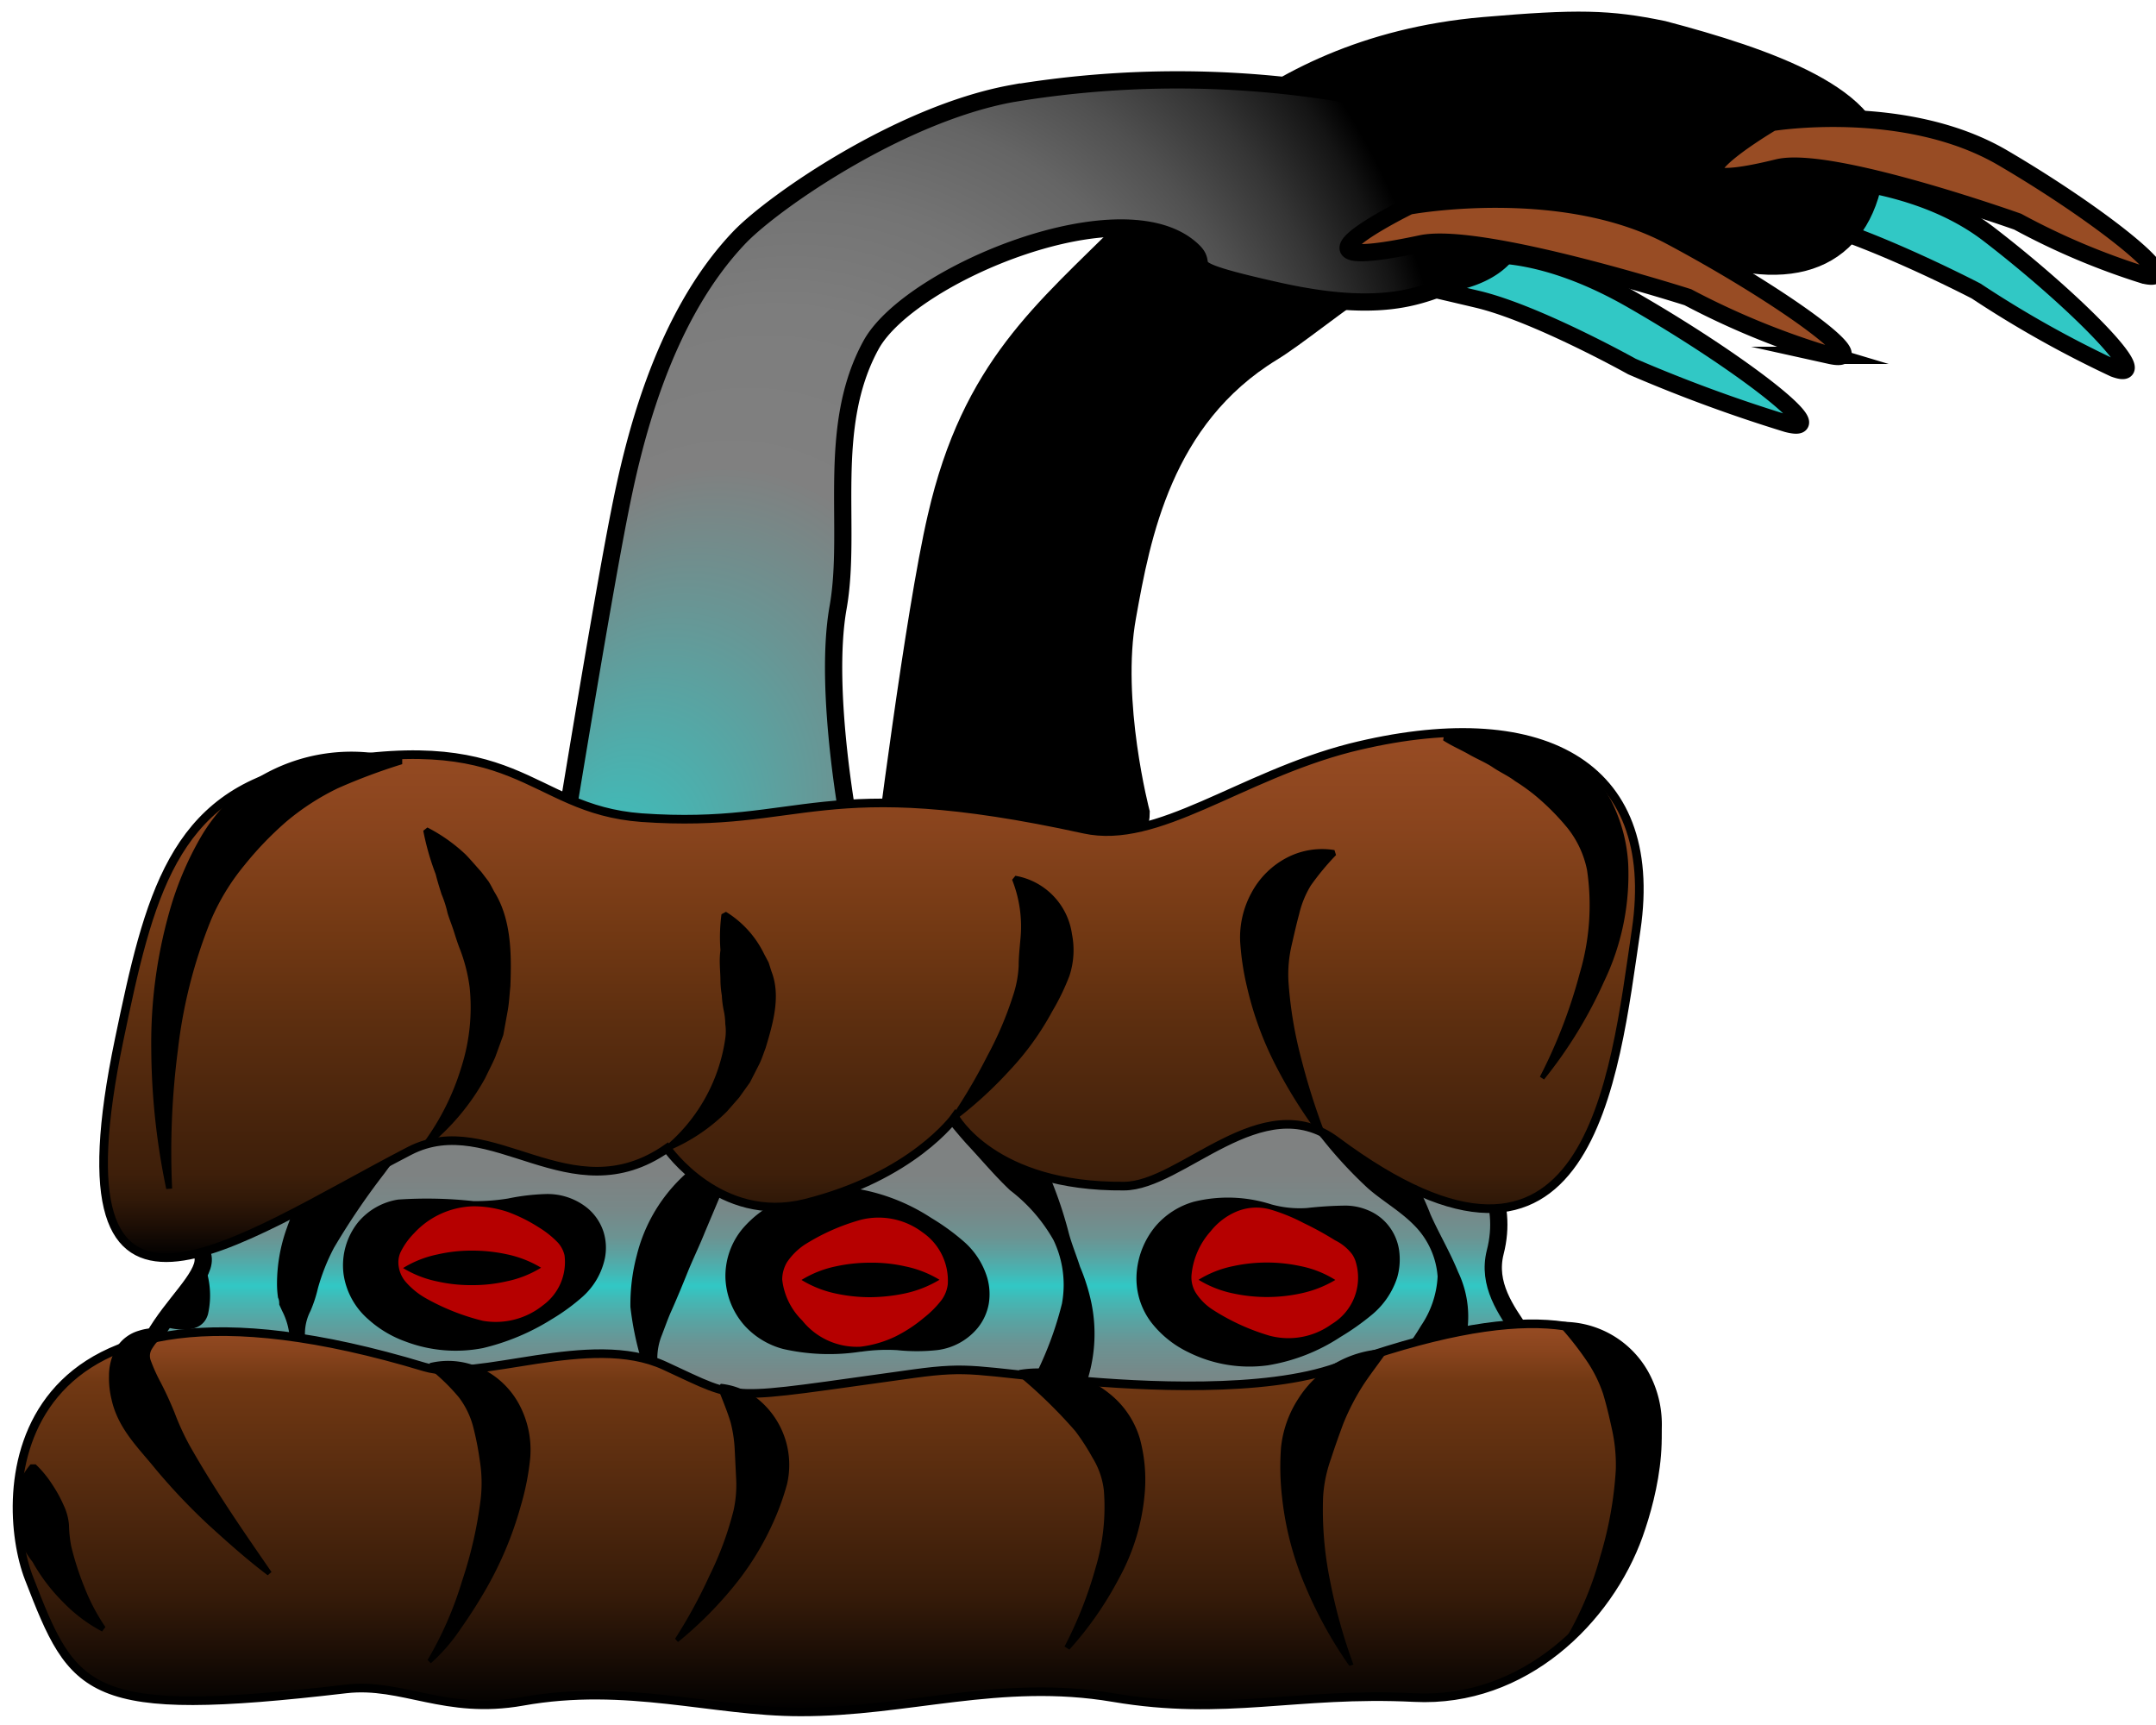 <svg xmlns="http://www.w3.org/2000/svg" xmlns:xlink="http://www.w3.org/1999/xlink" viewBox="0 0 125 100"><defs><style>.cls-1,.cls-3,.cls-4,.cls-5,.cls-6,.cls-7,.cls-8{stroke:#000;stroke-miterlimit:10;}.cls-1{fill:url(#Безымянный_градиент_126);}.cls-2{fill:#b60000;}.cls-3,.cls-8{stroke-width:0.5px;}.cls-3{fill:url(#Безымянный_градиент_60);}.cls-4{fill:#31c8c5;}.cls-5{fill:url(#Безымянный_градиент_6);}.cls-6{fill:#984c24;}.cls-7{fill:url(#Безымянный_градиент_221);}.cls-8{fill:url(#Безымянный_градиент_10);}</style><linearGradient id="Безымянный_градиент_126" x1="48.86" y1="88.26" x2="48.86" y2="62.39" gradientUnits="userSpaceOnUse"><stop offset="0" stop-color="gray"/><stop offset="0.23" stop-color="#7e8282"/><stop offset="0.33" stop-color="#788"/><stop offset="0.4" stop-color="#6b9393"/><stop offset="0.45" stop-color="#59a3a2"/><stop offset="0.5" stop-color="#43b8b5"/><stop offset="0.53" stop-color="#31c8c5"/><stop offset="0.56" stop-color="#45b6b4"/><stop offset="0.6" stop-color="#5ba2a1"/><stop offset="0.64" stop-color="#6c9392"/><stop offset="0.7" stop-color="#788"/><stop offset="0.78" stop-color="#7e8282"/><stop offset="1" stop-color="gray"/></linearGradient><linearGradient id="Безымянный_градиент_60" x1="48.54" y1="99.24" x2="48.54" y2="76.75" gradientUnits="userSpaceOnUse"><stop offset="0"/><stop offset="0.12" stop-color="#160b04"/><stop offset="0.3" stop-color="#361b09"/><stop offset="0.41" stop-color="#42210b"/><stop offset="0.5" stop-color="#4c260d"/><stop offset="0.85" stop-color="#713813"/><stop offset="0.93" stop-color="#89441d"/><stop offset="1" stop-color="#984c24"/></linearGradient><radialGradient id="Безымянный_градиент_6" cx="74.88" cy="22.64" fx="38.588" fy="29.114" r="36.86" gradientTransform="matrix(0.67, -0.7, 0.38, 0.43, 14.46, 64.8)" gradientUnits="userSpaceOnUse"><stop offset="0.09" stop-color="#31c8c5"/><stop offset="0.15" stop-color="#4dafad"/><stop offset="0.2" stop-color="#639a99"/><stop offset="0.27" stop-color="#738b8b"/><stop offset="0.34" stop-color="#7d8383"/><stop offset="0.43" stop-color="gray"/><stop offset="0.64" stop-color="#7e7e7e"/><stop offset="0.73" stop-color="#777"/><stop offset="0.8" stop-color="#6a6a6a"/><stop offset="0.86" stop-color="#585858"/><stop offset="0.91" stop-color="#414141"/><stop offset="0.96" stop-color="#242424"/><stop offset="1" stop-color="#030303"/><stop offset="1"/></radialGradient><radialGradient id="Безымянный_градиент_221" cx="63.76" cy="27.95" fx="85.274" fy="51.101" r="33.85" gradientTransform="matrix(-0.91, 0, 0, 1.07, 111.36, -2.01)" gradientUnits="userSpaceOnUse"><stop offset="0" stop-color="#31c8c5"/><stop offset="0.29" stop-color="#699594"/><stop offset="0.42" stop-color="gray"/><stop offset="0.57" stop-color="#7d7d7d"/><stop offset="0.67" stop-color="#747474"/><stop offset="0.76" stop-color="#656565"/><stop offset="0.83" stop-color="#505050"/><stop offset="0.9" stop-color="#353535"/><stop offset="0.97" stop-color="#141414"/><stop offset="1"/></radialGradient><linearGradient id="Безымянный_градиент_10" x1="50.52" y1="72.9" x2="50.52" y2="42.46" gradientUnits="userSpaceOnUse"><stop offset="0"/><stop offset="0.06" stop-color="#1d0e05"/><stop offset="0.11" stop-color="#311908"/><stop offset="0.16" stop-color="#3e1f0a"/><stop offset="0.21" stop-color="#42210b"/><stop offset="0.43" stop-color="#5a2d0f"/><stop offset="0.61" stop-color="#713813"/><stop offset="0.82" stop-color="#89441d"/><stop offset="1" stop-color="#984c24"/></linearGradient></defs><title>атака 2</title><g id="Слой_8" data-name="Слой 8"><path class="cls-1" d="M74.19,88.26H24.75c-5.62,0-11.14-1.53-15-5.23-4.76-4.59,3.06-8.5,1.92-10.44-2.93-5,5.94-10.2,13.06-10.2H74.19c7.12,0,14,4.36,12.5,10.2-.94,3.71,4.32,6,2.39,8.74C86,85.86,80,88.26,74.19,88.26Z"/><path d="M19.26,82.69a1.22,1.22,0,0,1-1.13.06,2.61,2.61,0,0,1-.87-.56,3.64,3.64,0,0,1-.92-1.52c-.4-1.09.57-2.23.45-3.18A4,4,0,0,0,16.36,76l-.17-.37c0-.12,0-.26-.07-.4a5.55,5.55,0,0,1-.06-.82,9.54,9.54,0,0,1,.57-3.22,11.44,11.44,0,0,1,3.62-5.15,13.22,13.22,0,0,1,5.44-2.77l.15.26c-1.23,1.6-2.46,3-3.55,4.49a41.67,41.67,0,0,0-2.93,4.32,11.85,11.85,0,0,0-.93,2.35A7.67,7.67,0,0,1,18,76a2.89,2.89,0,0,0-.32,1.43c0,1,1.18,1.76,1.26,2.54a6.87,6.87,0,0,1,.13,1.17,2.76,2.76,0,0,0,.16,1.25Z"/><path d="M75.05,63.3a10.51,10.51,0,0,1,3.39,1.45,12,12,0,0,1,2.75,2.37,15.25,15.25,0,0,1,1.75,3.29c.5,1.12,1.11,2.13,1.6,3.33a6,6,0,0,1,.4,4.06,9.62,9.62,0,0,1-1.83,3.54,10.87,10.87,0,0,1-2.93,2.37,10.62,10.62,0,0,1-3.5,1.3l-.17-.25a28.56,28.56,0,0,1,2.08-2.93c.71-.89,1.38-1.75,2-2.56a14.87,14.87,0,0,0,1.8-2.42A5.56,5.56,0,0,0,83.35,74a4.69,4.69,0,0,0-1.39-3c-.81-.82-1.85-1.4-2.68-2.14a25.26,25.26,0,0,1-4.4-5.39Z"/><path d="M41.52,86a8.48,8.48,0,0,1-2.41-1.66,4.55,4.55,0,0,1-1.53-2.46,13.58,13.58,0,0,1-.21-1.62c0-.53-.13-1-.21-1.49a17.79,17.79,0,0,1-.61-3,11.06,11.06,0,0,1,.37-3,9.39,9.39,0,0,1,5.86-6.55l.19.23-2.11,5c-.32.8-.69,1.55-1,2.32s-.64,1.57-1,2.37c-.17.4-.31.8-.48,1.24a3.62,3.62,0,0,0-.27,1.32A2.25,2.25,0,0,0,38.44,80a3.7,3.7,0,0,0,1,.9,5.15,5.15,0,0,1,1.7,2.07,5.9,5.9,0,0,1,.69,3Z"/><path d="M53.88,62.74a19.31,19.31,0,0,1,3.67,1.76,9,9,0,0,1,3,3,23.44,23.44,0,0,1,1.42,4c.18.66.44,1.28.65,1.94a11.29,11.29,0,0,1,.65,2.06,8.92,8.92,0,0,1-.18,4.36,12.6,12.6,0,0,1-4.57,7.08,8.89,8.89,0,0,1-1.88,1.14,4.54,4.54,0,0,1-1.12.33,1.48,1.48,0,0,1-1.21-.26l.14-.27c.53-.07.9-.59,1.29-1s.73-1,1.07-1.51c.66-1,1.28-2.12,1.86-3.19s1.23-2.1,1.72-3.21a19.8,19.8,0,0,0,1.18-3.4,6,6,0,0,0-.49-3.68A9.53,9.53,0,0,0,58.56,69c-.89-.84-1.65-1.76-2.53-2.7-.43-.48-.86-1-1.28-1.52a6.56,6.56,0,0,1-1.1-1.83Z"/><path class="cls-2" d="M27.45,69.78c2.6,0,6.42.21,6.46,2.83s-3.52,4.81-6.12,4.75-6.25-1.41-6.29-4S24.85,69.73,27.45,69.78Z"/><path d="M27.45,69.63a11.89,11.89,0,0,0,2-.15,12.51,12.51,0,0,1,2.19-.26,3.67,3.67,0,0,1,2.45.84,3,3,0,0,1,.9,1.35,3.1,3.1,0,0,1,.08,1.53,4.13,4.13,0,0,1-1.29,2.23A11.78,11.78,0,0,1,32,76.47a13.27,13.27,0,0,1-4,1.68,8.22,8.22,0,0,1-4.49-.38,6.49,6.49,0,0,1-2.16-1.29,4.27,4.27,0,0,1-1.43-2.61,4,4,0,0,1,.83-3,3.79,3.79,0,0,1,2.33-1.33A24.93,24.93,0,0,1,27.45,69.63Zm0,.3A4.84,4.84,0,0,0,24,71.5a4.16,4.16,0,0,0-.79,1.12,1.44,1.44,0,0,0-.09.82,1.74,1.74,0,0,0,.4.87,4.46,4.46,0,0,0,1.15.94A13.09,13.09,0,0,0,28,76.57a4.37,4.37,0,0,0,3.48-.9,3.1,3.1,0,0,0,1.25-2.9,1.65,1.65,0,0,0-.39-.74,5.52,5.52,0,0,0-1.12-.89,9.13,9.13,0,0,0-1.77-.88A6.31,6.31,0,0,0,27.45,69.93Z"/><path class="cls-2" d="M49.91,78.21c2.13-.3,6.16-.73,6.2-3.47s-3.52-5-6.11-5S43.74,71.25,43.7,74,47.44,78.57,49.91,78.21Z"/><path d="M49.89,78.07a6.48,6.48,0,0,0,2-.58,8.27,8.27,0,0,0,1.68-1.1,5.85,5.85,0,0,0,1-1,1.93,1.93,0,0,0,.38-.94,3.39,3.39,0,0,0-1.45-3,4.23,4.23,0,0,0-3.58-.74,12.21,12.21,0,0,0-3.29,1.46,3.76,3.76,0,0,0-1,1,2,2,0,0,0-.28,1,3.94,3.94,0,0,0,1.16,2.38A4.06,4.06,0,0,0,49.89,78.07Zm0,.29a12.05,12.05,0,0,1-4.49-.16,4.63,4.63,0,0,1-2.21-1.33,4.4,4.4,0,0,1-1.13-2.76,4.29,4.29,0,0,1,1-2.89,6.29,6.29,0,0,1,2.12-1.6,8,8,0,0,1,4.6-.69A11.33,11.33,0,0,1,54,70.61a13,13,0,0,1,1.83,1.32,4.51,4.51,0,0,1,1.41,2.15,3.44,3.44,0,0,1,.09,1.48A3.09,3.09,0,0,1,56.67,77a3.62,3.62,0,0,1-2.36,1.27,11,11,0,0,1-2.29,0A10.35,10.35,0,0,0,49.93,78.36Z"/><path class="cls-2" d="M73.67,70c3.43,1,6.17.63,6.21,3.37s-3.52,5-6.12,5-6.26-1.47-6.3-4.21S70.68,69.11,73.67,70Z"/><path d="M73.71,69.82a6.15,6.15,0,0,0,2.06.21A22,22,0,0,1,78,69.89a3.37,3.37,0,0,1,1.27.25,2.93,2.93,0,0,1,1.3,1,3,3,0,0,1,.57,1.55A3.77,3.77,0,0,1,81,74.08a4.66,4.66,0,0,1-1.44,2.12,14.58,14.58,0,0,1-1.85,1.31,10.82,10.82,0,0,1-4.21,1.64,7.92,7.92,0,0,1-4.62-.77,6,6,0,0,1-2.11-1.69,4.21,4.21,0,0,1-.86-3A4.81,4.81,0,0,1,67,71.08a4.56,4.56,0,0,1,2.2-1.41A8.24,8.24,0,0,1,73.71,69.82Zm-.08.29a3,3,0,0,0-1.95.13,3.81,3.81,0,0,0-1.49,1.14,4.4,4.4,0,0,0-1.11,2.55,1.7,1.7,0,0,0,.24,1,3.28,3.28,0,0,0,1,1,12.69,12.69,0,0,0,3.28,1.5,4.27,4.27,0,0,0,3.61-.67,3.14,3.14,0,0,0,1.37-3.68,1.66,1.66,0,0,0-.18-.36,2.76,2.76,0,0,0-1-.82,18.16,18.16,0,0,0-1.82-1A10.45,10.45,0,0,0,73.63,70.11Z"/><path d="M77.42,74.2a6.52,6.52,0,0,1-2,.78,9.3,9.3,0,0,1-3.93,0,6.21,6.21,0,0,1-2-.79,6.12,6.12,0,0,1,2-.79,9.25,9.25,0,0,1,3.92,0A6,6,0,0,1,77.42,74.2Z"/><path d="M54.47,74.19a6.56,6.56,0,0,1-2,.79,10.15,10.15,0,0,1-2,.22,9.42,9.42,0,0,1-2-.21,6.31,6.31,0,0,1-2-.79,6.21,6.21,0,0,1,2-.79,9.33,9.33,0,0,1,2-.21,8.65,8.65,0,0,1,2,.21A6.23,6.23,0,0,1,54.47,74.19Z"/><path d="M31.37,73.49a6.12,6.12,0,0,1-2,.79,8.66,8.66,0,0,1-2,.22,8.77,8.77,0,0,1-2-.21,6.18,6.18,0,0,1-2-.78,6.12,6.12,0,0,1,2-.79,8.66,8.66,0,0,1,2-.22,9.33,9.33,0,0,1,2,.21A6.32,6.32,0,0,1,31.37,73.49Z"/><path d="M11.71,73a4.92,4.92,0,0,1,.35,3.18c-.44,1.56-2.87.62-2.87.62Z"/><path class="cls-3" d="M82,98.41c-6.9-.34-10.91,1.11-17.46,0s-11.92.85-18.15.83c-5.08,0-10.06-1.69-16.1-.61-4.5.8-6.95-1.1-10.24-.72C5,99.67,4.28,98.2,1.68,91.49-.12,86.85-.21,71.75,24.62,79.25c3.07.93,9.59-2.07,13.91-.08,4.63,2.13,3.25,2,14.47.46,3.3-.45,3.52-.14,9.35.39,3.78.34,11,.75,15.2-.77C99.31,71.34,96.7,84.24,95,89,93.25,93.89,88.38,98.73,82,98.41Z"/><path d="M24.79,96.23a20.73,20.73,0,0,0,2-4.58,24.24,24.24,0,0,0,1.08-4.75,8.22,8.22,0,0,0-.06-2.28,17.17,17.17,0,0,0-.38-1.92A4.84,4.84,0,0,0,26.6,81a11.41,11.41,0,0,0-1.75-1.69l.07-.29a4.48,4.48,0,0,1,2.91.27,4.86,4.86,0,0,1,2.33,2.24,5.6,5.6,0,0,1,.58,3,15,15,0,0,1-.55,2.78,20.82,20.82,0,0,1-2.07,4.91c-.44.76-.91,1.49-1.41,2.2a10.48,10.48,0,0,1-1.73,2Z"/><path d="M90.78,95a19.53,19.53,0,0,0,2-4.78,21.8,21.8,0,0,0,.9-5,9.48,9.48,0,0,0-.22-2.35c-.16-.74-.32-1.42-.52-2.08A7.79,7.79,0,0,0,92,78.9a18.45,18.45,0,0,0-1.57-2l.12-.27a5.65,5.65,0,0,1,5.07,3,6.3,6.3,0,0,1,.73,3A17,17,0,0,1,96,85.58a19.85,19.85,0,0,1-1.88,5.21c-.43.8-.9,1.58-1.4,2.33A11.11,11.11,0,0,1,91,95.22Z"/><path d="M78.23,96.57A24.54,24.54,0,0,1,75.7,92a18,18,0,0,1-1.37-5.21,15.19,15.19,0,0,1-.06-2.87,6.4,6.4,0,0,1,1-2.83,6.19,6.19,0,0,1,4.92-2.88l.14.27c-.55.78-1.06,1.42-1.46,2.08a13.5,13.5,0,0,0-1,2c-.24.65-.47,1.29-.7,2a8,8,0,0,0-.46,2.22,20.56,20.56,0,0,0,.4,4.84,31.33,31.33,0,0,0,1.36,4.88Z"/><path d="M5.92,94.58a9,9,0,0,1-2.27-1.71,10.59,10.59,0,0,1-1.76-2.32A5.4,5.4,0,0,1,.77,87.83a4.26,4.26,0,0,1,1-2.94h.3a6.35,6.35,0,0,1,1,1.23,7.56,7.56,0,0,1,.62,1.14A3.28,3.28,0,0,1,4,88.41a7.23,7.23,0,0,0,.13,1.23A16.65,16.65,0,0,0,4.89,92a11.45,11.45,0,0,0,1.22,2.32Z"/><path d="M15.52,91.32c-1.19-.9-2.3-1.89-3.41-2.9A35.8,35.8,0,0,1,9,85.14c-.95-1.18-2.15-2.3-2.53-4a5.23,5.23,0,0,1-.15-1.4,3.25,3.25,0,0,1,.42-1.6,2.28,2.28,0,0,1,1.32-1A3,3,0,0,1,8.79,77a3.25,3.25,0,0,1,.65.15l.05.29c-.16.15-.29.29-.43.4a3.48,3.48,0,0,0-.27.39.76.76,0,0,0-.06.61,9.83,9.83,0,0,0,.59,1.31c.27.52.54,1.1.8,1.74a14.68,14.68,0,0,0,.87,1.9c.7,1.24,1.47,2.47,2.27,3.69s1.64,2.43,2.48,3.65Z"/><path d="M61.72,95.45a23.58,23.58,0,0,0,1.79-4.53A12.29,12.29,0,0,0,64,86.41a4.56,4.56,0,0,0-.65-1.89,13.11,13.11,0,0,0-1-1.55A28.19,28.19,0,0,0,59,79.71l.09-.29a6.62,6.62,0,0,1,5.32,1.44,5.21,5.21,0,0,1,1.68,2.55,9.11,9.11,0,0,1,.29,3,12.39,12.39,0,0,1-1.52,5.12A20.08,20.08,0,0,1,62,95.63Z"/><path d="M39.14,95a29.49,29.49,0,0,0,2-3.67,18.93,18.93,0,0,0,1.39-3.77,6.86,6.86,0,0,0,.15-1.84l-.08-1.62a7.83,7.83,0,0,0-.24-1.64c-.17-.58-.43-1.2-.74-2l.17-.24a4.05,4.05,0,0,1,2.29,1,4.92,4.92,0,0,1,1.55,4.82,14.93,14.93,0,0,1-.83,2.28,16.52,16.52,0,0,1-2.39,3.8,22.47,22.47,0,0,1-3.1,3.07Z"/><path class="cls-4" d="M102,10.26s8.1-.69,13.31,3.32,9.75,8.71,7.26,7.78a62.52,62.52,0,0,1-8-4.49s-9.08-4.73-12.23-4.37C93.89,13.48,102,10.26,102,10.26Z"/><path class="cls-5" d="M108.78,9.56c-.58,5.2-4.39,7.17-10.29,5-3.35-1.21-8.4-2.74-9.37-2.58-6.44,1-12.44,6.67-15.35,8.45-6.31,3.86-7.57,10.67-8.4,15.31-.9,4.92.79,11.35.79,11.35,0,5.53-15,5.8-15,3,0,0,1.82-14.58,3.12-20.13,2-8.74,6.22-12,11-16.79,1.34-1.37,7-10.49,20.72-11.68,5.46-.47,7.3-.43,10.44.22C102.4,3.28,109.22,5.61,108.78,9.56Z"/><path class="cls-6" d="M102.73,7.1s7.72-1.27,13.39,2.05,10.78,7.41,8.19,6.8a41.14,41.14,0,0,1-7.33-3.1S106.17,9,103.09,9.72C94.86,11.75,102.73,7.1,102.73,7.1Z"/><path class="cls-4" d="M84.75,14.92s3.63-1.12,9.87,2.46,11.87,7.92,9,7.18a87.11,87.11,0,0,1-9-3.31s-5.57-3.11-9-3.91C75.06,14.84,81.13,16.62,84.75,14.92Z"/><path class="cls-7" d="M84.82,16.24c-2,.57-3.92,2.14-10.72.63-6.09-1.36-3.95-1.32-4.88-2.27C65.37,10.7,52.77,15.86,50.5,20c-2.63,4.8-1.09,10.61-1.91,15.22-.87,4.9.73,13.11.73,13.11,0,5.5-16.84,4.13-16.84,1.38,0,0,2.34-14.46,3.44-20,.72-3.64,2.37-11.19,7-16,2-2.05,9.26-7.09,15.72-8.28a58.43,58.43,0,0,1,19.27,0C86.28,5.43,91.88,14.25,84.82,16.24Z"/><path class="cls-6" d="M81.7,11.94s8.81-1.63,15.17,1.76,12.11,7.54,9.22,6.9a45.61,45.61,0,0,1-8.23-3.37s-12-3.83-15.46-3.1C73.29,16.07,81.7,11.94,81.7,11.94Z"/><path class="cls-8" d="M78.28,43.35C71.87,45,67.11,49,62.86,48.07c-15.4-3.37-16.13,0-25.66-.67-6.71-.5-7-5.53-19.61-2.89C10,46.1,8.63,52,6.91,60.27,2.78,80.07,13.55,72,23.74,66.72c4.77-2.46,9.31,3.76,14.93-.15,0,0,3.07,4.42,8,3.19,6.24-1.55,8.69-5,8.69-5s2.23,4.07,9.8,4c3.35,0,8-5.81,12.29-2.63,14.78,11,16.14-3.64,17.41-12.22C96.3,44.18,89.18,40.62,78.28,43.35Z"/><path d="M24.56,66.24a14.4,14.4,0,0,0,2.19-4.38,11.4,11.4,0,0,0,.48-4.61,9.59,9.59,0,0,0-.55-2.19c-.14-.35-.25-.7-.36-1.05s-.26-.71-.37-1.07a6.38,6.38,0,0,0-.35-1.1c-.12-.38-.24-.76-.34-1.16a15,15,0,0,1-.72-2.52l.24-.19A9.62,9.62,0,0,1,27,49.54c.32.33.61.68.9,1l.42.55c.13.2.23.41.34.61,1,1.61,1,3.66.93,5.48-.05.47-.07.93-.15,1.39L29.18,60l-.47,1.29c-.18.41-.39.81-.58,1.21a13.38,13.38,0,0,1-3.37,4Z"/><path d="M89.28,62.42a29.56,29.56,0,0,0,2.31-6,13.86,13.86,0,0,0,.42-6A5.74,5.74,0,0,0,90.88,48,14,14,0,0,0,89,46.11a11.44,11.44,0,0,0-1.16-.83c-.39-.3-.85-.5-1.28-.79s-.93-.49-1.4-.76-1-.49-1.49-.81l.05-.3a11.23,11.23,0,0,1,1.73-.23,12.83,12.83,0,0,1,1.75.09,10,10,0,0,1,3.47,1.14A7.06,7.06,0,0,1,93.4,46.4a9.16,9.16,0,0,1,1,3.69A14.3,14.3,0,0,1,93,56.9a25.83,25.83,0,0,1-3.48,5.68Z"/><path d="M76.59,65.93A27.78,27.78,0,0,1,74,61.84a19.49,19.49,0,0,1-1.71-4.66,15.44,15.44,0,0,1-.39-2.62,5.4,5.4,0,0,1,.65-2.79,4.89,4.89,0,0,1,2.12-2.08,4.42,4.42,0,0,1,2.7-.41l.09.29A15.15,15.15,0,0,0,76,51.33,5.66,5.66,0,0,0,75.32,53c-.15.55-.28,1.13-.43,1.78a7.43,7.43,0,0,0-.19,2.08,23.56,23.56,0,0,0,.73,4.46,39.22,39.22,0,0,0,1.42,4.47Z"/><path d="M9.64,68.93a40.35,40.35,0,0,1-.87-8.15,27.88,27.88,0,0,1,1.16-8.3,18.67,18.67,0,0,1,1.74-4,10.1,10.1,0,0,1,3.12-3.29A10.45,10.45,0,0,1,23.32,44v.3a34.07,34.07,0,0,0-3.72,1.39,14.21,14.21,0,0,0-3,1.94,19.61,19.61,0,0,0-2.44,2.54,13,13,0,0,0-1.93,3.17,28.75,28.75,0,0,0-1.92,7.56,45.58,45.58,0,0,0-.33,8Z"/><path d="M55.25,64.62a33.16,33.16,0,0,0,2-3.42,20.32,20.32,0,0,0,1.49-3.5A6.39,6.39,0,0,0,59.06,56c0-.55.06-1.05.1-1.54A7.33,7.33,0,0,0,58.68,51l.19-.23a4,4,0,0,1,3.28,3.38A4.75,4.75,0,0,1,62,56.58a13.49,13.49,0,0,1-1,2.06,16.26,16.26,0,0,1-2.48,3.43,23.4,23.4,0,0,1-3,2.76Z"/><path d="M38.59,66.44a10,10,0,0,0,3.46-6.24,3,3,0,0,0,0-.84,3.92,3.92,0,0,0-.1-.83,5.57,5.57,0,0,1-.1-.82,5.69,5.69,0,0,1-.08-.83c0-.57-.09-1.15,0-1.8A10,10,0,0,1,41.83,53l.26-.14A5.86,5.86,0,0,1,44.3,55.3l.26.49c.06.17.11.35.17.53.55,1.42.09,3-.34,4.43-.13.34-.24.7-.4,1l-.51,1-.63.88-.7.8a10.53,10.53,0,0,1-3.41,2.28Z"/></g></svg>